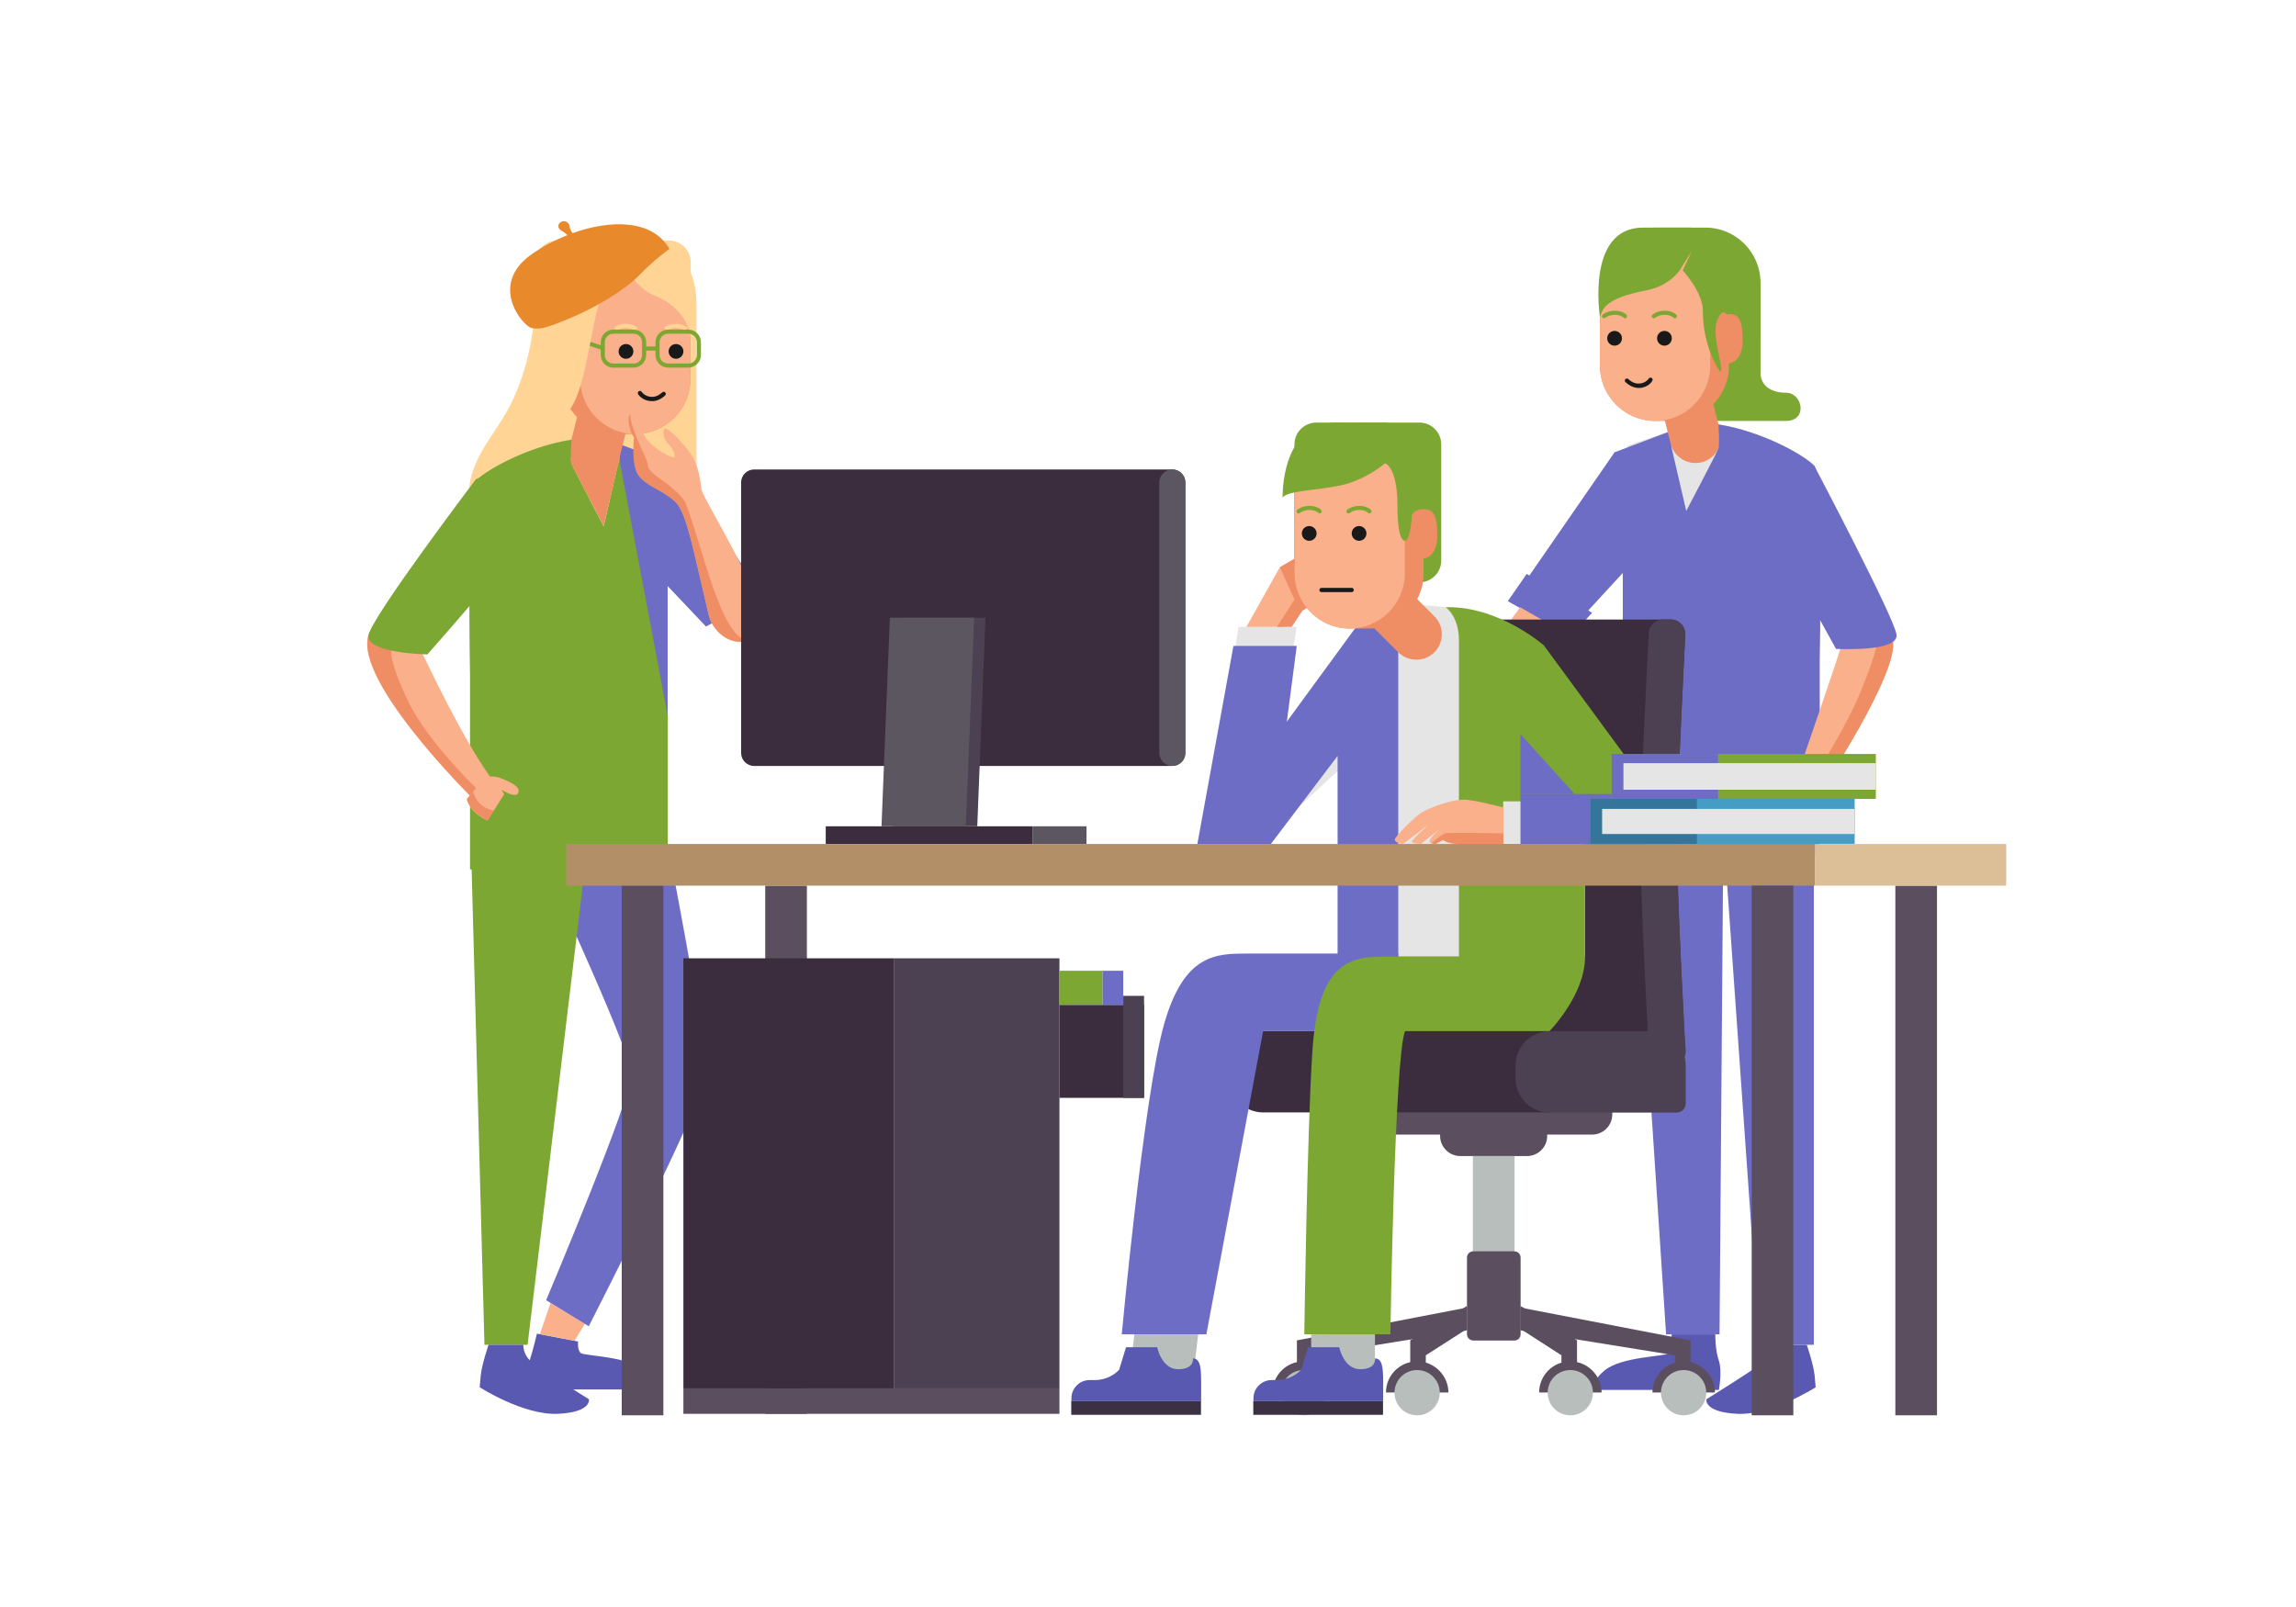 <?xml version="1.0" encoding="utf-8"?>
<!-- Generator: Adobe Illustrator 23.0.1, SVG Export Plug-In . SVG Version: 6.00 Build 0)  -->
<svg version="1.1" id="Layer_1" xmlns="http://www.w3.org/2000/svg" xmlns:xlink="http://www.w3.org/1999/xlink" x="0px" y="0px"
	 viewBox="0 0 1400 980" style="enable-background:new 0 0 1400 980;" xml:space="preserve">
<style type="text/css">
	.st0{fill:#5959B2;}
	.st1{fill:#FAB08A;}
	.st2{fill:#6D6DC6;}
	.st3{fill:#7da733;}
	.st4{fill:#FFD495;}
	.st5{fill:#EF8D65;}
	.st6{fill:#191919;}
	.st7{fill:#E8892C;}
	.st8{fill:#E5E5E5;}
	.st9{fill:#5B4F5F;}
	.st10{fill:#B8BEBC;}
	.st11{fill:#3B2D3D;}
	.st12{fill:#4C4152;}
	.st13{fill:#5C5661;}
	.st14{fill:#3C3142;}
	.st15{fill:#B28F66;}
	.st16{fill:#DDBF97;}
	.st17{fill:none;stroke:#4C4152;stroke-linecap:round;stroke-linejoin:round;stroke-miterlimit:10;}
	.st18{fill:#459DC5;}
	.st19{fill:#34769B;}
</style>
<path id="XMLID_1419_" class="st0" d="M327.4,813.3l25.1,4.8c0,0-0.6,5.1,1.6,7c2.2,1.9,28.7,1.9,38.8,10.5
	c10.2,8.6,4.4,11.7,4.4,11.7H323c0,0-2.1-11.4,0-17.8S327.4,813.3,327.4,813.3z"/>
<polyline id="XMLID_547_" class="st1" points="356.6,807.3 350.4,817.6 329.2,813.6 335.7,794.6 "/>
<path id="XMLID_1415_" class="st2" d="M406,508.7c0,0,25.4,130.7,24.7,145.9c-0.6,15.2-71.7,154.2-71.7,154.2l-26-15.9
	c0,0,52-123.1,52-137.7s-62-146.5-62-146.5H406L406,508.7z"/>
<polygon id="XMLID_1413_" class="st3" points="287,508.7 295.4,820.1 321.7,820.1 359.1,508.7 "/>
<path id="XMLID_1411_" class="st0" d="M297.9,820.1c0,0-4.1,11.9-4.8,18.9c-0.6,7-0.6,7-0.6,7s26.6,17.1,47.6,16.2
	c20.9-1,19-8.9,19-8.9s-31.8-19.7-36.1-23.8c-4.2-4.1-3.9-9.4-3.9-9.4H297.9z"/>
<path id="XMLID_1408_" class="st4" d="M381.7,146.7c16.7,0,43,2.2,43,39.7s0,119.3,0,119.3l-79.1-1.3c0,0-47.7,46.6-57.2,14.9
	s9.2-47.9,20.9-68.8s17.1-48.3,17.1-70.1S347.2,146.7,381.7,146.7z"/>
<polygon id="XMLID_546_" class="st2" points="377.7,270.8 412.2,283.8 464.7,363 430.5,382.1 407.1,357.4 407.1,479.9 377.7,479.9 
	377.7,294.2 "/>
<path id="XMLID_539_" class="st5" d="M359,289.8L359,289.8c8.3,2.1,16.8-3,18.9-11.3l11.2-44.6c2.1-8.3-3-16.8-11.3-18.9l0,0
	c-8.3-2.1-16.8,3-18.9,11.3L347.7,271C345.6,279.3,350.7,287.8,359,289.8z"/>
<path id="XMLID_1402_" class="st4" d="M339.7,244.1h68.2c7.3,0,13.3-6,13.3-13.3v-70.9c0-7.3-6-13.2-13.3-13.2h-68.2
	c-7.3,0-13.3,6-13.3,13.2v70.9C326.4,238.1,332.4,244.1,339.7,244.1z"/>
<path id="XMLID_536_" class="st5" d="M376,264.7h11.4c18.5,0,33.6-15.1,33.6-33.6v-47.2c0-18.5-15.1-33.6-33.6-33.6H376
	c-18.5,0-33.6,15.1-33.6,33.6v47.2C342.4,249.6,357.5,264.7,376,264.7z"/>
<path id="XMLID_534_" class="st1" d="M387.4,264.7L387.4,264.7c18.5,0,33.6-15.1,33.6-33.6v-47.2c0-18.5-15.1-33.6-33.6-33.6l0,0
	c-18.5,0-33.6,15.1-33.6,33.6v47.2C353.8,249.6,368.9,264.7,387.4,264.7z"/>
<path id="XMLID_533_" class="st5" d="M349.5,203c0,0-1.7-3.5-7.1-3.5c-5.4,0-8.4,2.5-8.4,16s8.4,14.2,8.4,14.2L349.5,203z"/>
<circle id="XMLID_530_" class="st6" cx="381.7" cy="214.3" r="4.5"/>
<circle id="XMLID_526_" class="st6" cx="412.2" cy="214.3" r="4.5"/>
<path id="XMLID_529_" class="st4" d="M387.3,201.8c-0.1-0.1-2.1-1.8-5.8-1.8c-3.6,0-5.2,1.6-5.3,1.7l-1.9-1.7
	c0.1-0.1,2.3-2.5,7.1-2.5c4.7,0,7.4,2.3,7.5,2.4L387.3,201.8z"/>
<path id="XMLID_527_" class="st4" d="M417.8,201.8c-0.1-0.1-2.1-1.8-5.8-1.8c-3.6,0-5.2,1.6-5.3,1.7l-1.9-1.7
	c0.1-0.1,2.3-2.5,7.1-2.5c4.7,0,7.4,2.3,7.5,2.4L417.8,201.8z"/>
<polygon id="XMLID_524_" class="st1" points="370.6,172.9 365.1,161.3 371.7,171.7 "/>
<path id="XMLID_522_" class="st3" d="M348.5,268.1c-0.1,1.6-0.9,12.2,0,14.7c1,2.7,19.6,38.1,19.6,38.1l9.5-41l29.6,156.9v93.4
	H286.6V412.4c0,0-2.1-112.6,3.3-119C294.6,287.9,320.3,272.5,348.5,268.1z"/>
<path id="XMLID_519_" class="st1" d="M226.1,384.2c-16.3,25.6,62.6,103.2,62.6,103.2s24.6,6.4,10.8-12.8
	c-13.8-19.2-28.9-49-41.2-74.6C253.4,391.1,235.7,369.2,226.1,384.2z"/>
<path id="XMLID_520_" class="st6" d="M397.4,244.6c-5.6,0-8.2-4-8.3-4.2c-0.4-0.6-0.2-1.4,0.4-1.8c0.6-0.4,1.4-0.2,1.8,0.4
	c0.1,0.1,2.3,3.4,7.1,3c3-0.3,5.3-2.7,5.4-2.7c0.5-0.5,1.3-0.5,1.8,0s0.5,1.3,0,1.8c-0.1,0.1-3,3.1-7,3.5
	C398.2,244.6,397.8,244.6,397.4,244.6z"/>
<path id="XMLID_1378_" class="st5" d="M249.4,428.7c-12.1-24.7-10.8-31.9-10.8-31.9s-2.8-9.5-5.7-17.6c-2.5,0.4-4.8,1.9-6.7,5
	c-16.3,25.6,62.6,103.2,62.6,103.2l0,0l3.8-4.5C292.5,482.8,261.5,453.4,249.4,428.7z"/>
<path id="XMLID_517_" class="st3" d="M290.3,292.1c0,0-63.9,84.3-65.6,95.3c-1.7,11,35.9,11.7,35.9,11.7s49.6-55.9,58.9-71.2
	C328.8,312.6,335.9,276.2,290.3,292.1z"/>
<path id="XMLID_516_" class="st1" d="M462.2,387.4c13.5-10.1-33.6-82.4-34.6-89.3c-1-7-21.8,0.3-15.2,8.4c6.6,8,10,27,19.9,69
	C434.6,385.3,447.9,398,462.2,387.4z"/>
<path id="XMLID_499_" class="st1" d="M412.4,306.5l15.2-8.4c0,0-0.7-11.4-4.9-18.8c-4.2-7.4-13.6-16.6-16.3-17.8
	c-2.6-1.2-2.7,5.1,0.6,8.6s4.7,6.8,4.3,8.4s-10.4-3.2-15.7-9.2s-5.6-13-7.6-15.3c-2-2.2-5.3-2.9-4.5,3.2c0.7,6.1,3.3,9.6,3.3,9.6
	s-2,16.6,2.9,23.2C394.5,296.8,403.7,298.4,412.4,306.5z"/>
<path id="XMLID_1364_" class="st5" d="M412.4,306.5l2.4-1.3l1.6-0.9c-1.8-2.3-5.2-6.1-11-10.2c-9.3-6.6-10.3-8.1-10.5-11.2
	c-0.3-3.3-10.9-22.1-10.5-30.2c-0.9,0.4-1.4,1.8-1.1,4.6c0.7,6.1,3.3,9.6,3.3,9.6l0,0c0,0-0.8,6.5-0.2,13c0.1,1.3,0.3,2.6,0.5,3.8
	c0.5,2.5,1.3,4.8,2.5,6.4C394.5,296.8,403.7,298.4,412.4,306.5z"/>
<path id="XMLID_1362_" class="st5" d="M455.9,390.6c-16.4-1.8-27.4-57-38-84.2c0,0-1.6-2.7-5.5-6.5c-1.6,1.9-2,4.2-0.1,6.5
	c6.6,8,10,27,19.9,69C434.3,383.8,444.2,394.2,455.9,390.6z"/>
<path id="XMLID_511_" class="st3" d="M386.2,224.2H374c-4.3,0-7.7-3.5-7.7-7.7v-7.8c0-4.3,3.5-7.7,7.7-7.7h12.3
	c4.3,0,7.7,3.5,7.7,7.7v7.8C394,220.7,390.5,224.2,386.2,224.2z M374,203.5c-2.9,0-5.2,2.3-5.2,5.2v7.8c0,2.9,2.3,5.2,5.2,5.2h12.3
	c2.9,0,5.2-2.3,5.2-5.2v-7.8c0-2.9-2.3-5.2-5.2-5.2H374z"/>
<rect id="XMLID_510_" x="392.7" y="211.3" class="st3" width="8.3" height="2.5"/>
<rect id="XMLID_509_" x="357.3" y="200" transform="matrix(0.314 -0.95 0.95 0.314 47.134 484.192)" class="st3" width="2.5" height="18.9"/>
<path id="XMLID_1352_" class="st4" d="M421.1,178.4c0,9.2,0,29.1,0,29.1c0-12.8-11.2-23-21-26.8s-16.2-13.6-16.2-13.6
	s-11.7,5-17,14.1c-5.2,9-8.9,50.3-17.4,65.2s-11.3,19.8-11.3,19.8s-11.8-25.5-11.8-55.6s20.7-63.8,45.3-63.8
	C405.8,146.7,421.1,151.2,421.1,178.4z"/>
<path id="XMLID_1350_" class="st7" d="M349.1,142.2L349.1,142.2c0,0-1.6-2.2-1.8-4.2s-2.5-4-5.1-2.7s-2,4.2,0,5.3
	c2,1,3.8,2.8,3.8,2.8l0,0c-7.9,3.1-15.4,7.1-21.9,11.7c-26.4,18.6-5.4,43.7,0,44.9s9.9-0.4,23.1-5.8c13.2-5.4,32.6-16.1,42.7-26.5
	c9.6-9.9,18.3-15.9,18.3-15.9C397.9,133.8,372.4,133.8,349.1,142.2z"/>
<path id="XMLID_501_" class="st3" d="M419.7,224.2h-12.3c-4.3,0-7.7-3.5-7.7-7.7v-7.8c0-4.3,3.5-7.7,7.7-7.7h12.3
	c4.3,0,7.7,3.5,7.7,7.7v7.8C427.4,220.7,423.9,224.2,419.7,224.2z M407.4,203.5c-2.9,0-5.2,2.3-5.2,5.2v7.8c0,2.9,2.3,5.2,5.2,5.2
	h12.3c2.9,0,5.2-2.3,5.2-5.2v-7.8c0-2.9-2.3-5.2-5.2-5.2H407.4z"/>
<path id="XMLID_497_" class="st0" d="M1101.7,820.1c0,0,4.1,11.9,4.8,18.9c0.6,7,0.6,7,0.6,7s-26.6,17.1-47.6,16.2
	c-20.9-1-19-8.9-19-8.9s31.8-19.7,36.1-23.8c4.2-4.1,3.9-9.4,3.9-9.4H1101.7z"/>
<path id="XMLID_495_" class="st0" d="M1045.9,813.7h-26.6c0,0,0,9.8-2.3,11.7s-28.7,1.9-38.8,10.5s-4.4,11.7-4.4,11.7h74.3
	c0,0,2.1-11.4,0-17.8C1045.8,823.6,1045.9,813.7,1045.9,813.7z"/>
<path id="XMLID_494_" class="st1" d="M295.4,474.6c0,0,3.9-2.5,10.3,0.1c6.6,2.6,11.9,5.4,10.2,9c-1.5,3.3-9.9-2-9.9-2l1.4,2.7
	l-10.1,16c0,0-10.4-4.3-12.8-13L295.4,474.6z"/>
<path id="XMLID_492_" class="st8" d="M1106.3,284.1c-5.4-6.3-39-26-72-26.5l-41.9,14.1l-0.4,77.6
	C992,349.4,1111.7,290.5,1106.3,284.1z"/>
<polygon id="XMLID_491_" class="st2" points="1018.9,262.8 984.5,275.8 921.2,367.4 955.4,386.5 989.5,349.4 989.5,471.9 
	1018.9,471.9 1018.9,286.2 "/>
<path id="XMLID_490_" class="st3" d="M1073.5,172.3c0,0,0,48.4,0,55.2s5.4,12,15.5,12c10.2,0,13.5,17.2,0,17.2s-60.3,0-60.3,0
	l-9.9-66L1073.5,172.3z"/>
<path id="XMLID_487_" class="st5" d="M1037.6,281.9L1037.6,281.9c-8.3,2.1-16.8-3-18.9-11.3l-11.2-44.6c-2.1-8.3,3-16.8,11.3-18.9
	l0,0c8.3-2.1,16.8,3,18.9,11.3l11.2,44.6C1051,271.3,1045.9,279.8,1037.6,281.9z"/>
<path id="XMLID_484_" class="st3" d="M1039.9,236.1h-30.7c-18.5,0-33.6-15.1-33.6-33.6v-30.1c0-18.5,15.1-33.6,33.6-33.6h30.7
	c18.5,0,33.6,15.1,33.6,33.6v30.1C1073.5,221,1058.4,236.1,1039.9,236.1z"/>
<path id="XMLID_483_" class="st5" d="M1020.6,256.7h-11.4c-18.5,0-33.6-15.1-33.6-33.6v-47.2c0-18.5,15.1-33.6,33.6-33.6h11.4
	c18.5,0,33.6,15.1,33.6,33.6v47.2C1054.3,241.6,1039.1,256.7,1020.6,256.7z"/>
<path id="XMLID_481_" class="st1" d="M1009.2,256.7L1009.2,256.7c-18.5,0-33.6-15.1-33.6-33.6v-47.2c0-18.5,15.1-33.6,33.6-33.6l0,0
	c18.5,0,33.6,15.1,33.6,33.6v47.2C1042.8,241.6,1027.7,256.7,1009.2,256.7z"/>
<path id="XMLID_480_" class="st3" d="M1054.3,195c0,0-2.9-10.2-7.1,0c-4.3,10.2,5,31.6,1.6,31.6c0,0-10.5-14-10.5-37.3
	c0-11.7-13.3-25.6-13.3-25.6s-6,10.5-21.3,13.4c-25.6,4.9-26.7,11.8-28.1,16.5c0,0-8.8-54.8,26.2-54.8c28.4,0,29.6,0,29.6,0
	l12.1,5.2l14.9,14.4L1054.3,195z"/>
<path id="XMLID_478_" class="st5" d="M1047.1,195c0,0,1.7-3.5,7.1-3.5s8.4,2.5,8.4,16s-8.4,14.2-8.4,14.2L1047.1,195z"/>
<circle id="XMLID_473_" class="st6" cx="1014.9" cy="206.3" r="4.5"/>
<circle id="XMLID_471_" class="st6" cx="984.5" cy="206.3" r="4.5"/>
<path id="XMLID_477_" class="st3" d="M1021.3,194.1c-0.3,0-0.7-0.1-0.9-0.4c-0.1-0.1-1.7-1.7-5.3-1.7c-3.7,0-5.8,1.7-5.8,1.8
	c-0.5,0.4-1.3,0.4-1.8-0.1s-0.4-1.3,0.1-1.8c0.1-0.1,2.8-2.4,7.5-2.4c4.8,0,7,2.4,7.1,2.5c0.5,0.5,0.4,1.3-0.1,1.8
	C1022,193.9,1021.6,194.1,1021.3,194.1z"/>
<path id="XMLID_474_" class="st3" d="M990.9,194.1c-0.3,0-0.7-0.1-0.9-0.4c-0.1-0.1-1.7-1.7-5.3-1.7c-3.7,0-5.8,1.7-5.8,1.8
	c-0.5,0.4-1.3,0.4-1.8-0.1s-0.4-1.3,0.1-1.8c0.1-0.1,2.8-2.4,7.5-2.4c4.8,0,7,2.4,7.1,2.5c0.5,0.5,0.4,1.3-0.1,1.8
	C991.5,193.9,991.2,194.1,990.9,194.1z"/>
<polygon id="XMLID_470_" class="st1" points="1026,164.9 1031.5,153.3 1024.9,163.7 "/>
<path id="XMLID_469_" class="st2" d="M1047.8,258.8c0.1,1.6,0.9,12.2,0,14.7c-1,2.7-19.6,38.1-19.6,38.1l-9.5-41L992,427.5v93.4
	h117.6V403.1c0,0,2.1-112.6-3.3-119C1101.7,278.7,1076,263.3,1047.8,258.8z"/>
<path id="XMLID_468_" class="st1" d="M1152.5,387.1c12.1,11.8-37.6,87.8-37.6,87.8l-15.5-12c0,0,19.8-57.4,22.7-67
	C1124.9,386.2,1139.8,374.6,1152.5,387.1z"/>
<path id="XMLID_465_" class="st1" d="M1099.3,462.9c0,0-6.7-0.7-13,2.2c-6.3,2.8-8.3,7.1-5.8,9.6c2.6,2.5,8.6-4.4,8.6-4.4l-0.9,2.9
	l16.8,17.1c0,0,9.2-6.4,9.7-15.4L1099.3,462.9z"/>
<path id="XMLID_1285_" class="st5" d="M1099.4,484.4L1099.4,484.4l5.8,5.9c0,0,9.2-6.4,9.7-15.4l-6.3-4.9
	C1109.7,473.8,1099.4,484.4,1099.4,484.4z"/>
<path id="XMLID_1283_" class="st5" d="M1143.1,381.9c4,6.1,0.7,17-8.2,39c-8.9,22-26.3,49.1-26.3,49.1l0,0l6.3,4.9
	c0,0,49.7-76.1,37.6-87.8C1149.4,384.1,1146.2,382.5,1143.1,381.9z"/>
<polygon id="XMLID_1281_" class="st2" points="957.7,388 919.4,366.6 930.9,350 970.8,373.7 "/>
<polygon id="XMLID_464_" class="st1" points="950.4,383.9 916.9,419.8 898,410 926.9,370.3 "/>
<path id="XMLID_466_" class="st6" d="M999.2,236.6c-0.4,0-0.7,0-1.1-0.1c-4-0.4-6.8-3.4-7-3.5c-0.5-0.5-0.5-1.3,0-1.8s1.3-0.5,1.8,0
	c0,0,2.4,2.4,5.3,2.7c4.8,0.4,7-2.8,7.1-3c0.4-0.6,1.2-0.8,1.8-0.4c0.6,0.4,0.8,1.2,0.4,1.7C1007.4,232.6,1004.8,236.6,999.2,236.6z
	"/>
<polygon id="XMLID_463_" class="st2" points="1106,497.8 1106,820.1 1072.9,820.1 1050.2,497.8 "/>
<polygon id="XMLID_456_" class="st2" points="1050.9,497.8 1048.5,813.7 1015.9,813.7 995.1,497.8 "/>
<path id="XMLID_452_" class="st9" d="M931.1,705h-40.7c-6.7,0-12.3-5.5-12.3-12.3V675c0-6.7,5.5-12.3,12.3-12.3h40.7
	c6.7,0,12.3,5.5,12.3,12.3v17.8C943.4,699.5,937.9,705,931.1,705z"/>
<path id="XMLID_449_" class="st9" d="M970.8,691.9H850.7c-6.7,0-12.3-5.5-12.3-12.3v-17.8c0-6.7,5.5-12.3,12.3-12.3h120.1
	c6.7,0,12.3,5.5,12.3,12.3v17.8C983.1,686.4,977.6,691.9,970.8,691.9z"/>
<rect id="XMLID_448_" x="379.1" y="540.1" class="st9" width="25.4" height="323"/>
<rect id="XMLID_447_" x="466.6" y="540.1" class="st9" width="25.4" height="322.1"/>
<rect id="XMLID_441_" x="898.1" y="705" class="st10" width="25.4" height="108.7"/>
<path id="XMLID_440_" class="st9" d="M894.5,813.7v-46.8c0-2.1,1.7-3.8,3.8-3.8h25.1c2.1,0,3.8,1.7,3.8,3.8v46.8
	c0,2.1-1.7,3.8-3.8,3.8h-25.1C896.2,817.4,894.5,815.8,894.5,813.7z"/>
<rect id="XMLID_435_" x="416.7" y="584.4" class="st11" width="128.6" height="262.3"/>
<rect id="XMLID_434_" x="416.7" y="846.7" class="st9" width="229.3" height="15.5"/>
<rect id="XMLID_432_" x="545.3" y="584.4" class="st12" width="100.7" height="262.3"/>
<rect id="XMLID_430_" x="646" y="612.8" class="st11" width="51.6" height="56.7"/>
<rect id="XMLID_428_" x="684.9" y="607.3" class="st12" width="12.7" height="62.2"/>
<rect id="XMLID_427_" x="672.2" y="592" class="st2" width="12.7" height="20.7"/>
<rect id="XMLID_425_" x="646" y="592" class="st3" width="26.2" height="20.7"/>
<path id="XMLID_423_" class="st11" d="M943,678.4H770.3c-11.5,0-20.9-9.3-20.9-20.9v-7.8c0-11.5,9.3-20.9,20.9-20.9H943
	c11.5,0,20.9,9.3,20.9,20.9v7.8C963.9,669,954.5,678.4,943,678.4z"/>
<path id="XMLID_420_" class="st11" d="M1018.6,649.8H861.9c-5,0-9-4.1-9-9c0,0-5.1-94.5-5.1-126c0-32,5.1-128,5.1-128c0-5,4.1-9,9-9
	h156.7c5,0,9,4.1,9,9c0,0-5.1,96-5.1,128c0,31.5,5.1,126,5.1,126C1027.6,645.7,1023.6,649.8,1018.6,649.8z"/>
<path id="XMLID_418_" class="st12" d="M1022.6,514.7c0-32,5.1-128,5.1-128c0-5-4.1-9-9-9h-4.4c-5,0-9,4.1-9,9c0,0-5.1,96-5.1,128
	c0,24.7,3.1,87.9,4.5,114.2H945c-11.5,0-20.9,9.3-20.9,20.9v7.8c0,11.5,9.3,20.9,20.9,20.9h77.3c3.1,0,5.6-2.5,5.6-5.6v-23.1
	c0-1.9-0.3-3.7-0.7-5.5c0.5-1.1,0.7-2.3,0.7-3.6C1027.6,640.7,1022.6,546.2,1022.6,514.7z"/>
<rect id="XMLID_417_" x="503.5" y="503.9" class="st11" width="126.3" height="10.8"/>
<rect id="XMLID_414_" x="629.8" y="503.9" class="st13" width="32.7" height="10.8"/>
<path id="XMLID_412_" class="st8" d="M1005.4,484.9c0,0-59.9-82.9-65.3-89.2c-5.4-6.3-39-26-72-26.5l-41.9,14.1l-96.1,131.3h37.3
	l58.4-53.7v53.7v68.8h140.6v-68.8L1005.4,484.9z"/>
<polygon id="XMLID_411_" class="st2" points="852.6,374.4 826.2,383.3 730.1,514.7 774.9,514.7 815.6,461 815.6,514.7 815.6,583.5 
	852.6,583.5 852.6,397.8 "/>
<path id="XMLID_410_" class="st5" d="M874.6,397.8L874.6,397.8c-6,6-15.9,6-22,0l-32.5-32.5c-6-6-6-15.9,0-22l0,0c6-6,15.9-6,22,0
	l32.5,32.5C880.7,381.8,880.7,391.7,874.6,397.8z"/>
<polygon id="XMLID_409_" class="st8" points="741,475.6 755.2,382.3 790.7,382.3 775,475.6 "/>
<polygon id="XMLID_407_" class="st2" points="730.1,514.7 752.1,393.9 790.7,393.9 774.9,514.7 "/>
<polygon id="XMLID_405_" class="st1" points="782.5,382.3 789.1,372.5 795.3,368.6 789.4,340.7 780.4,345.9 760,382.3 "/>
<path id="XMLID_404_" class="st3" d="M881.4,370.3c0,0,8.2,5.1,8.2,20.4c0,15.3,0,192.9,0,192.9h76.8v-68.8l44.2-27l-69.2-94.2
	C941.3,393.5,913.9,369.4,881.4,370.3z"/>
<path id="XMLID_402_" class="st2" d="M852.6,581.5c0,0-72,0-91.5,0c-19.6,0-39,0-51.3,43.1C697.5,667.7,684,813.7,684,813.7h51.6
	l34.6-184.9h31.1h50.8L852.6,581.5z"/>
<polygon id="XMLID_400_" class="st9" points="927.1,797.4 1030.8,817.4 1030.8,834.7 1021.3,835.7 1021.3,826.5 927.1,811.3 "/>
<polygon id="XMLID_399_" class="st9" points="894.5,797.4 790.8,817.4 790.8,834.7 800.3,835.7 800.3,826.5 894.5,811.3 "/>
<polygon id="XMLID_398_" class="st9" points="927.1,796.4 961.6,817.4 961.6,834.7 952.1,835.7 952.1,826.5 927.1,810.4 "/>
<polygon id="XMLID_397_" class="st9" points="894.5,796.4 859.9,817.4 859.9,834.7 869.4,835.7 869.4,826.5 894.5,810.4 "/>
<path id="XMLID_395_" class="st9" d="M794.9,830.2c-10.5,0-19,8.5-19,19H814C814,838.8,805.4,830.2,794.9,830.2z"/>
<path id="XMLID_394_" class="st9" d="M864.1,830.2c-10.5,0-19,8.5-19,19h38.1C883.1,838.8,874.6,830.2,864.1,830.2z"/>
<path id="XMLID_393_" class="st9" d="M957.5,830.2c-10.5,0-19,8.5-19,19h38.1C976.5,838.8,968,830.2,957.5,830.2z"/>
<path id="XMLID_392_" class="st9" d="M1026.6,830.2c-10.5,0-19,8.5-19,19h38.1C1045.7,838.8,1037.1,830.2,1026.6,830.2z"/>
<polygon id="XMLID_391_" class="st10" points="691.7,813.7 730.6,813.7 728,835.7 689.2,835.7 "/>
<rect id="XMLID_390_" x="653.2" y="854.3" class="st14" width="79.1" height="8.5"/>
<path id="XMLID_389_" class="st0" d="M727.4,828.4c0,0,1.1,6.6-9,6.6s-12.8-13.4-12.8-13.4h-19l-4.2,13.7c0,0-5.2,6.3-14.9,6.3h-3.1
	c-6.1,0-11.1,5-11.1,11.1v1.7h79.1v-12.8C732.3,834.6,732,828.4,727.4,828.4z"/>
<path id="XMLID_388_" class="st2" d="M1000.9,514.7h-73.8v-30.5h73.8c8.4,0,15.2,6.8,15.2,15.2l0,0
	C1016.1,507.9,1009.3,514.7,1000.9,514.7z"/>
<rect id="XMLID_387_" x="916.6" y="488.7" class="st8" width="10.5" height="26"/>
<path id="XMLID_384_" class="st1" d="M895.1,487.8c-8.9-1.1-23.9,5.1-28.1,7.6s-16.3,14.6-16.5,16.5c-0.2,1.9,3.8,2.7,4.7,2.7
	c0.8,0,16.3-12.1,16.3-12.1s-9.1,8.2-10.4,10.2c-1.3,1.9,5.3,1.9,5.3,1.9l11.4-8.9c0,0-5.7,5.1-6.1,7c-0.4,1.9,3.6,1.9,3.6,1.9
	l4.6-2.5c0,0,2.6,2.5,10.2,2.5c5,0,9.6,0,10.8,0c3,0,15.8,0,15.8,0v-22.2C916.6,492.5,904,488.9,895.1,487.8z"/>
<polygon id="XMLID_382_" class="st5" points="789.4,340.7 780.4,345.9 789.3,365.6 778.6,382.3 787.6,382.3 794.1,372.5 
	800.3,368.6 "/>
<path id="XMLID_680_" class="st3" d="M865.6,355.1h-63c-7.3,0-13.3-6-13.3-13.3V271c0-7.3,6-13.3,13.3-13.3h63
	c7.3,0,13.2,6,13.2,13.3v70.9C878.8,349.1,872.9,355.1,865.6,355.1z"/>
<path id="XMLID_381_" class="st5" d="M834.4,383.3H823c-18.5,0-33.6-15.1-33.6-33.6v-58.4c0-18.5,15.1-33.6,33.6-33.6h11.4
	c18.5,0,33.6,15.1,33.6,33.6v58.4C868.1,368.2,852.9,383.3,834.4,383.3z"/>
<path id="XMLID_380_" class="st1" d="M823,383.3L823,383.3c-18.5,0-33.6-15.1-33.6-33.6v-58.4c0-18.5,15.1-33.6,33.6-33.6l0,0
	c18.5,0,33.6,15.1,33.6,33.6v58.4C856.6,368.2,841.5,383.3,823,383.3z"/>
<path id="XMLID_670_" class="st3" d="M868.1,314H861c0,0-1,15.7-4.3,15.7c0,0-4.6,1.9-4.6-21.5c0-23.4-7.5-25.7-7.5-25.7
	s-11.9,10.3-27.1,13.5s-32.7,3.2-35.4,7.5c0,0-1.6-45.8,33.5-45.8c28.4,0,29.6,0,29.6,0l12.1,5.2l14.9,14.4L868.1,314z"/>
<path id="XMLID_379_" class="st5" d="M860.9,314c0,0,1.7-3.5,7.1-3.5s8.4,2.5,8.4,16s-8.4,14.2-8.4,14.2L860.9,314z"/>
<circle id="XMLID_663_" class="st6" cx="828.7" cy="325.3" r="4.5"/>
<circle id="XMLID_660_" class="st6" cx="798.3" cy="325.3" r="4.5"/>
<rect id="XMLID_378_" x="345.2" y="514.7" class="st15" width="761.4" height="25.4"/>
<rect id="XMLID_377_" x="1068.1" y="540.1" class="st9" width="25.4" height="323"/>
<rect id="XMLID_374_" x="1155.7" y="540.1" class="st9" width="25.4" height="323"/>
<rect id="XMLID_372_" x="1106.6" y="514.7" class="st16" width="116.7" height="25.4"/>
<circle id="XMLID_371_" class="st10" cx="1026.6" cy="849.3" r="13.8"/>
<circle id="XMLID_370_" class="st10" cx="794.9" cy="849.3" r="13.8"/>
<circle id="XMLID_369_" class="st10" cx="957.5" cy="849.3" r="13.8"/>
<circle id="XMLID_368_" class="st10" cx="864.1" cy="849.3" r="13.8"/>
<path id="XMLID_367_" class="st3" d="M795.3,813.7h52.5c0,0,2.5-168.4,8.9-184.9h88.1c0,0,21.7-21.9,21.7-45.4c0,0-100.9,0-124.4,0
	s-38.7,9.2-41.9,58.1C797,690.4,795.3,813.7,795.3,813.7z"/>
<rect id="XMLID_366_" x="799.5" y="813.7" class="st10" width="38.9" height="22"/>
<rect id="XMLID_365_" x="764.2" y="854.3" class="st14" width="79.1" height="8.5"/>
<path id="XMLID_274_" class="st0" d="M838.4,828.4c0,0,1.1,6.6-9,6.6s-12.8-13.4-12.8-13.4h-19l-4.2,13.7c0,0-5.2,6.3-14.9,6.3h-3.1
	c-6.1,0-11.1,5-11.1,11.1v1.7h79.1v-12.8C843.3,834.6,843,828.4,838.4,828.4z"/>
<path id="XMLID_364_" class="st6" d="M824.2,361.1h-18.4c-0.7,0-1.3-0.6-1.3-1.3c0-0.7,0.6-1.3,1.3-1.3h18.4c0.7,0,1.3,0.6,1.3,1.3
	C825.5,360.5,824.9,361.1,824.2,361.1z"/>
<path id="XMLID_361_" class="st3" d="M835.1,313.1c-0.3,0-0.7-0.1-0.9-0.4c-0.1-0.1-1.7-1.7-5.3-1.7c-3.7,0-5.8,1.7-5.8,1.8
	c-0.5,0.5-1.3,0.4-1.8-0.1s-0.4-1.3,0.1-1.8c0.1-0.1,2.8-2.4,7.5-2.4c4.8,0,7,2.4,7.1,2.5c0.5,0.5,0.4,1.3-0.1,1.8
	C835.8,313,835.5,313.1,835.1,313.1z"/>
<path id="XMLID_275_" class="st3" d="M804.7,313.1c-0.3,0-0.7-0.1-0.9-0.4c-0.1-0.1-1.7-1.7-5.3-1.7c-3.7,0-5.8,1.7-5.8,1.8
	c-0.5,0.5-1.3,0.4-1.8-0.1s-0.4-1.3,0.1-1.8c0.1-0.1,2.8-2.4,7.5-2.4c4.8,0,7,2.4,7.1,2.5c0.5,0.5,0.4,1.3-0.1,1.8
	C805.3,313,805,313.1,804.7,313.1z"/>
<polygon id="XMLID_273_" class="st2" points="960.1,484.2 927.1,447.7 927.1,484.2 "/>
<path id="XMLID_270_" class="st5" d="M881.4,508.2c-2.5,0.6-8.6,6.1-8.6,6.1l0,0c1.1,0.4,2.5,0.4,2.5,0.4l4.6-2.5
	c0,0,2.6,2.5,10.2,2.5c5,0,9.6,0,10.8,0c3,0,15.8,0,15.8,0v-6.5C916.6,508.2,883.9,507.5,881.4,508.2z"/>
<path id="XMLID_593_" class="st17" d="M1068.3,472.4"/>
<rect id="XMLID_257_" x="969.8" y="487.2" class="st18" width="161.1" height="27.4"/>
<rect id="XMLID_235_" x="969.8" y="487.2" class="st19" width="64.9" height="27.4"/>
<rect id="XMLID_223_" x="976.9" y="493.3" class="st8" width="153.9" height="15.3"/>
<rect id="XMLID_179_" x="982.7" y="459.8" class="st3" width="161.1" height="27.4"/>
<rect id="XMLID_178_" x="982.7" y="459.8" class="st2" width="64.9" height="27.4"/>
<rect id="XMLID_176_" x="989.9" y="465.4" class="st8" width="153.9" height="16.2"/>
<path id="XMLID_137_" class="st2" d="M1106.3,284.1c0,0,48.4,91.8,50.1,102.8s-36.9,8.8-36.9,8.8s-33.2-60.5-42.5-75.7
	S1060.7,268.2,1106.3,284.1z"/>
<path id="XMLID_567_" class="st5" d="M301.2,494.3c0,0-9.9-1-12.7-11.5l-3.8,4.5c2.4,8.7,12.8,13,12.8,13L301.2,494.3L301.2,494.3z"
	/>
<path id="XMLID_135_" class="st11" d="M714.8,467.1h-255c-4.4,0-7.9-3.6-7.9-7.9v-165c0-4.4,3.6-7.9,7.9-7.9h255.1
	c4.4,0,7.9,3.6,7.9,7.9v165C722.8,463.5,719.2,467.1,714.8,467.1z"/>
<path id="XMLID_134_" class="st13" d="M714.8,467.1L714.8,467.1c-4.4,0-7.9-3.6-7.9-7.9v-165c0-4.4,3.6-7.9,7.9-7.9l0,0
	c4.4,0,7.9,3.6,7.9,7.9v165C722.8,463.5,719.2,467.1,714.8,467.1z"/>
<polygon id="XMLID_77_" class="st12" points="595.9,503.9 544.5,503.9 549.5,376.7 600.9,376.7 "/>
<polygon id="XMLID_76_" class="st13" points="588.9,503.9 537.5,503.9 542.6,376.7 594,376.7 "/>
<path id="XMLID_4_" class="st5" d="M348.1,279.8c0,0,13.8,21.9,29.5,0.1l-9.5,41l-20-38.6V279.8z"/>
</svg>
